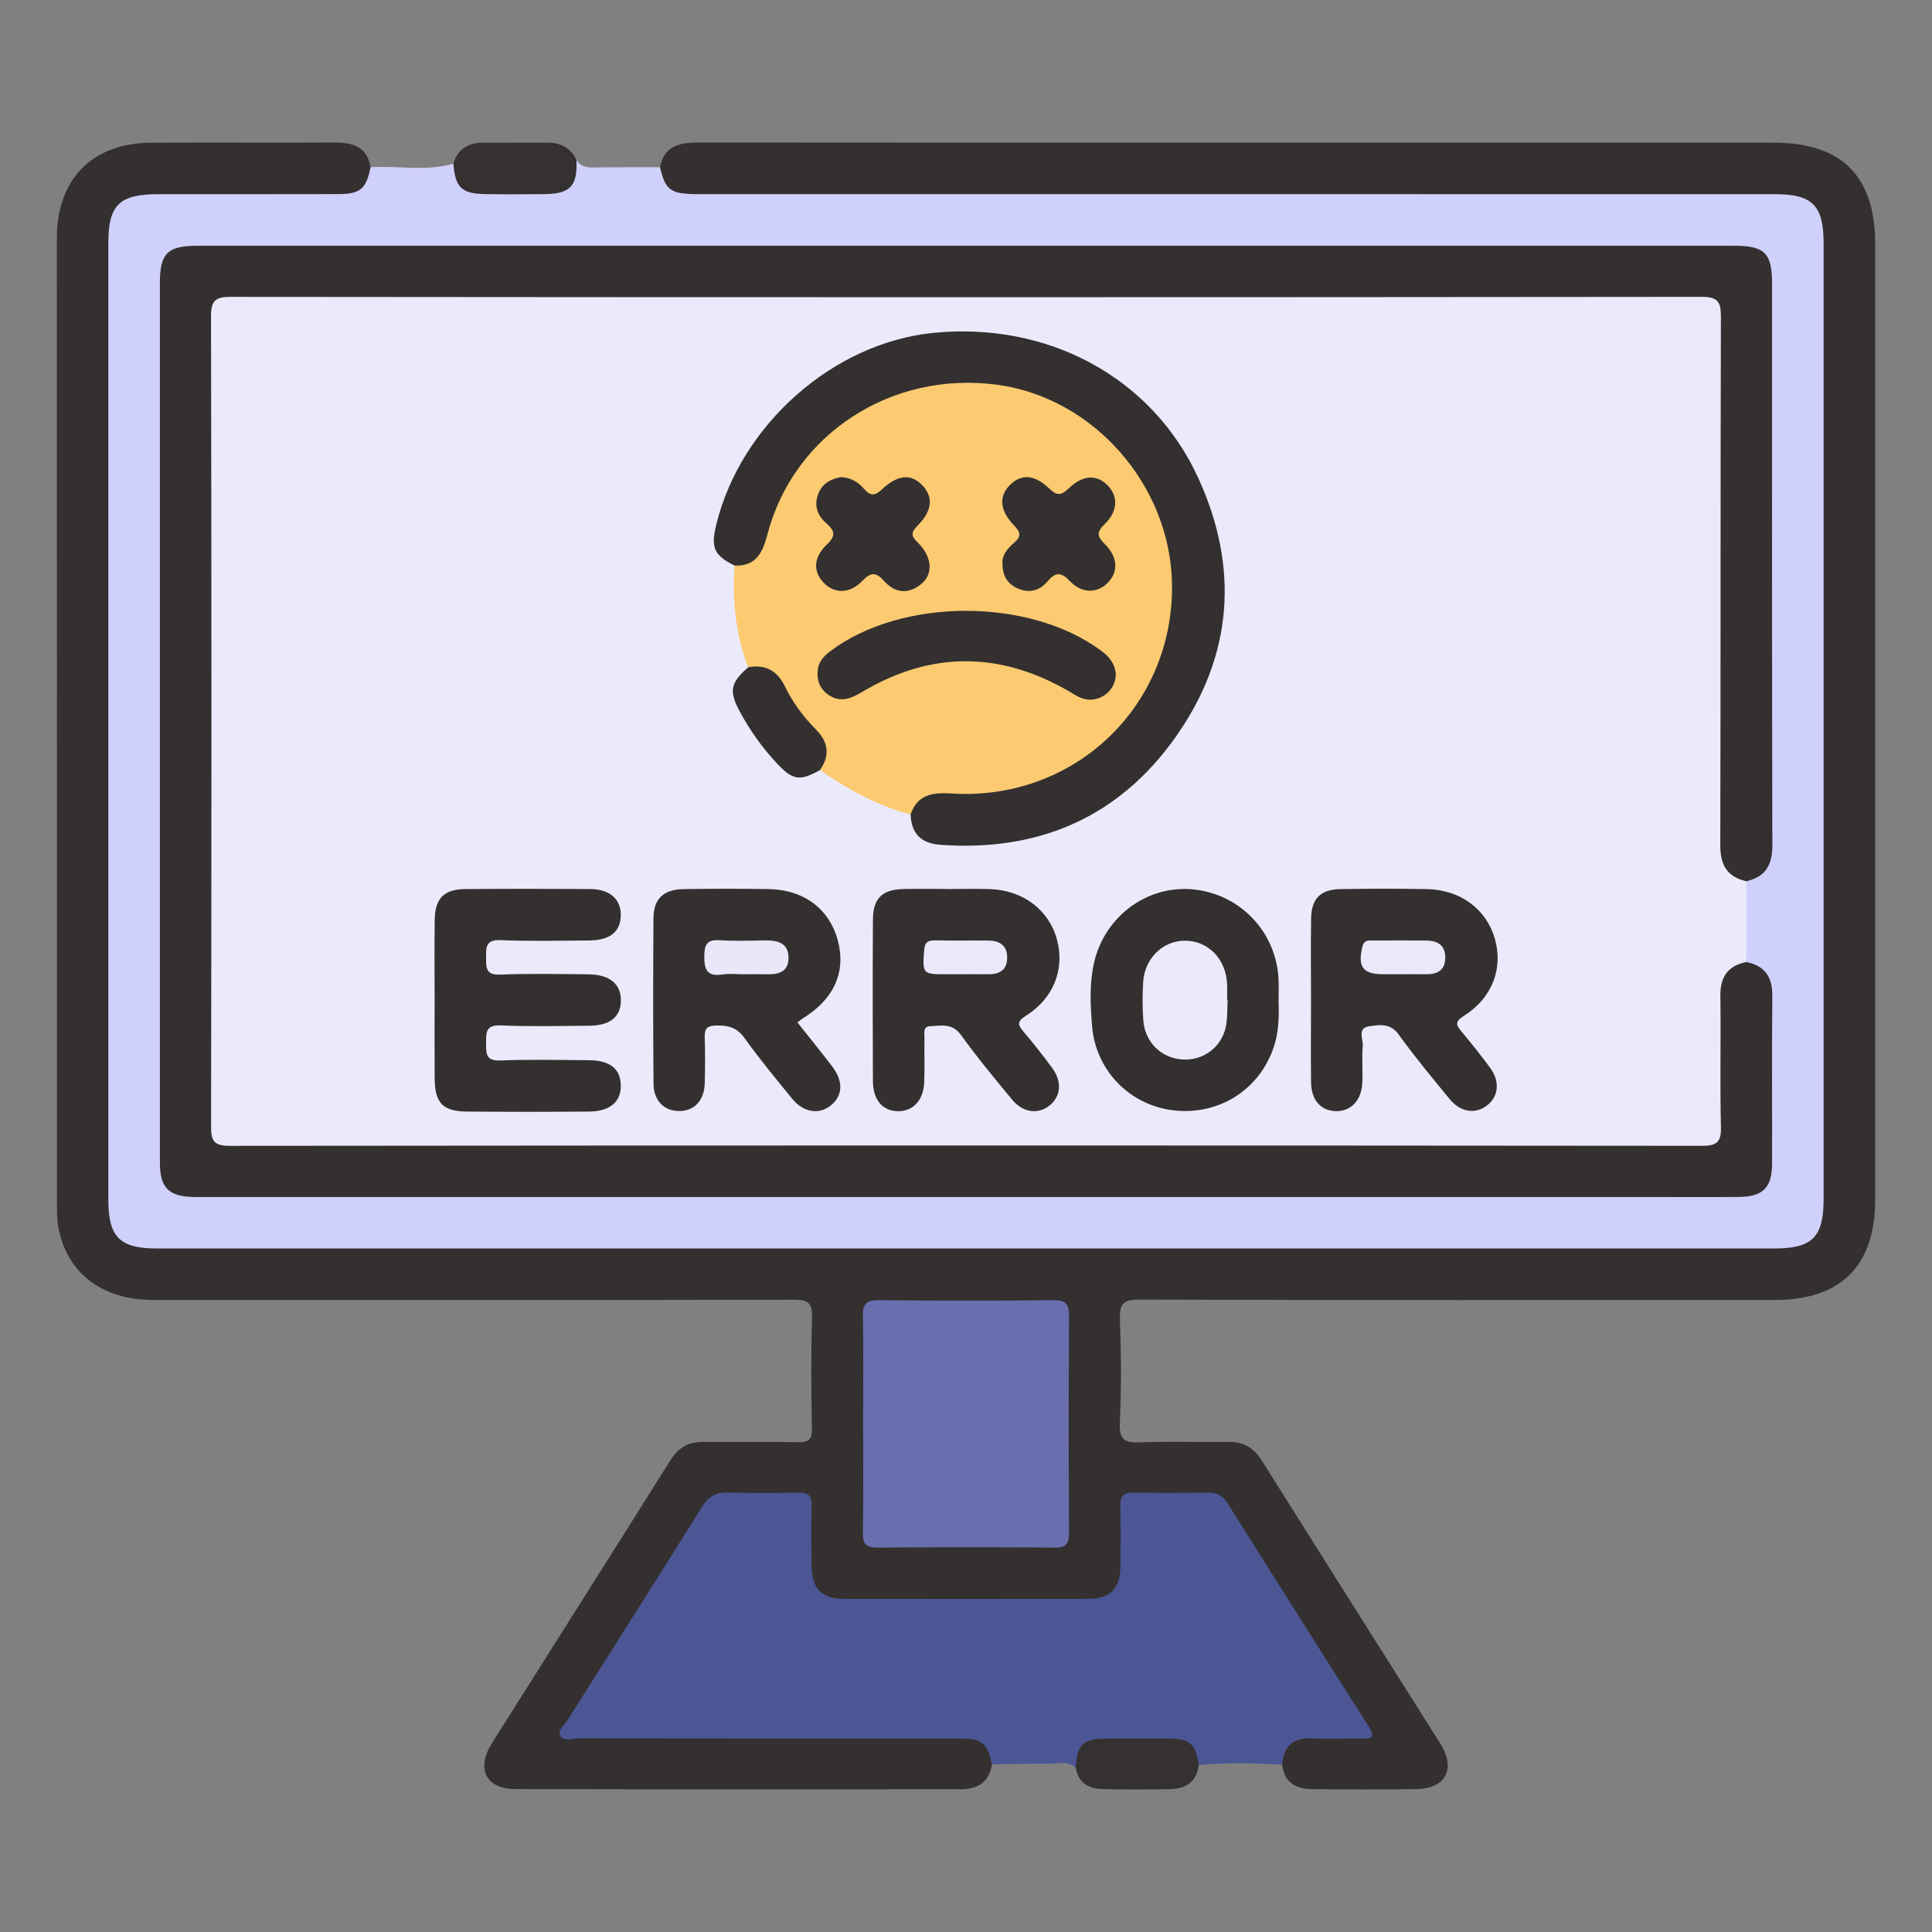 <?xml version="1.0" encoding="utf-8"?>
<!-- Generator: Adobe Illustrator 16.0.0, SVG Export Plug-In . SVG Version: 6.00 Build 0)  -->
<!DOCTYPE svg PUBLIC "-//W3C//DTD SVG 1.1//EN" "http://www.w3.org/Graphics/SVG/1.1/DTD/svg11.dtd">
<svg version="1.1" id="Layer_1" xmlns="http://www.w3.org/2000/svg" xmlns:xlink="http://www.w3.org/1999/xlink" x="0px" y="0px"
	 width="85px" height="85px" viewBox="0 0 85 85" enable-background="new 0 0 85 85" xml:space="preserve">
<rect x="0" y="0" width="85" height="85" fill="#808080" stroke="none"/>
<g>
	<path fill-rule="evenodd" clip-rule="evenodd" fill="#33302F" d="M29.039,7.358c0.187-0.963,0.88-1.088,1.706-1.087
		C39.542,6.28,48.34,6.277,57.138,6.277c6.963,0,13.925,0,20.888,0c3.006,0,4.474,1.466,4.474,4.465
		c0.001,14.006,0.001,28.013,0,42.019c0,2.929-1.5,4.434-4.431,4.435c-9.311,0.002-18.621,0.011-27.932-0.02
		c-0.736-0.002-0.891,0.2-0.865,0.892c0.055,1.509,0.067,3.023-0.005,4.532c-0.035,0.756,0.227,0.886,0.9,0.858
		c1.294-0.052,2.591-0.004,3.886-0.02c0.658-0.009,1.104,0.253,1.459,0.817c2.605,4.155,5.236,8.295,7.848,12.445
		c0.709,1.126,0.254,1.991-1.06,2.014c-1.511,0.025-3.022,0.01-4.534,0.004c-0.729-0.003-1.259-0.274-1.359-1.079
		c-0.141-0.785,0.167-1.236,0.951-1.333c0.616-0.075,1.24-0.021,1.86-0.031c0.837-0.016,0.875-0.067,0.415-0.8
		c-1.509-2.397-3.018-4.797-4.54-7.186c-0.377-0.592-0.733-1.196-1.13-1.776c-0.261-0.383-0.589-0.615-1.068-0.619
		c-0.891-0.007-1.781-0.004-2.671-0.002c-0.471,0.001-0.688,0.217-0.689,0.689c-0.002,0.755,0.021,1.512-0.011,2.266
		c-0.045,1.136-0.58,1.711-1.709,1.722c-3.562,0.034-7.124,0.036-10.686-0.002c-1.076-0.011-1.602-0.589-1.651-1.689
		c-0.034-0.755-0.018-1.512-0.009-2.267c0.006-0.513-0.207-0.735-0.725-0.726c-0.782,0.015-1.566,0.028-2.347-0.004
		c-0.664-0.027-1.12,0.223-1.474,0.786c-1.852,2.947-3.72,5.885-5.568,8.834c-0.445,0.709-0.401,0.771,0.474,0.771
		c5.289,0.004,10.579,0.001,15.868,0.003c0.404,0,0.812-0.028,1.207,0.091c0.652,0.197,0.871,0.578,0.735,1.26
		c-0.12,0.779-0.619,1.093-1.361,1.093c-6.531,0.001-13.062,0.01-19.594-0.007c-1.309-0.003-1.75-0.893-1.038-2.024
		c2.614-4.15,5.245-8.29,7.851-12.444c0.356-0.568,0.811-0.813,1.465-0.806c1.376,0.016,2.754-0.018,4.129,0.016
		c0.495,0.012,0.643-0.123,0.632-0.627c-0.033-1.619-0.045-3.239,0.004-4.857c0.02-0.647-0.177-0.789-0.8-0.788
		c-9.392,0.021-18.784,0.017-28.176,0.012c-2.222-0.001-3.74-1.128-4.163-3.082c-0.079-0.364-0.084-0.749-0.084-1.125
		C2.5,38.817,2.499,24.648,2.501,10.479c0-2.611,1.562-4.189,4.168-4.2c2.699-0.011,5.397,0.004,8.097-0.007
		c0.786-0.003,1.385,0.21,1.54,1.083c0.11,0.733-0.139,1.155-0.797,1.325c-0.343,0.089-0.697,0.071-1.047,0.071
		c-2.294,0.002-4.588,0-6.881,0.001c-0.405,0-0.811-0.005-1.21,0.079c-0.849,0.179-1.258,0.639-1.326,1.496
		c-0.026,0.323-0.015,0.647-0.015,0.971c0,13.628,0,27.257,0,40.885c0,0.297-0.009,0.595,0.011,0.891
		c0.063,0.959,0.548,1.474,1.503,1.598c0.376,0.049,0.755,0.034,1.132,0.034c23.236,0.001,46.471,0.001,69.706,0.001
		c0.136,0,0.271,0,0.405-0.001c1.687-0.021,2.182-0.503,2.183-2.174c0.004-13.872,0.003-27.743,0-41.614
		c0-1.611-0.499-2.109-2.123-2.16c-0.378-0.012-0.756-0.005-1.134-0.005c-15.112,0-30.226,0-45.337-0.001
		c-0.485,0-0.974,0.038-1.452-0.071C29.176,8.508,28.907,8.097,29.039,7.358z"/>
	<path fill-rule="evenodd" clip-rule="evenodd" fill="#D0D0FC" d="M29.039,7.358c0.236,1.017,0.463,1.183,1.668,1.183
		C41.665,8.543,52.622,8.542,63.58,8.542c4.831,0,9.663-0.001,14.494,0c1.675,0.001,2.158,0.492,2.158,2.181
		c0,14.008,0,28.016,0,42.023c0,1.68-0.495,2.182-2.164,2.182c-23.724,0.001-47.448,0.001-71.172,0
		c-1.627,0-2.129-0.507-2.129-2.134c-0.001-14.035,0-28.07,0-42.104c0-1.671,0.484-2.146,2.189-2.147
		c2.646-0.002,5.291,0.005,7.936-0.004c0.968-0.004,1.216-0.229,1.413-1.184c1.213-0.071,2.441,0.196,3.643-0.155
		c0.406,0.974,1.18,1.172,2.142,1.073c0.557-0.058,1.125-0.032,1.686-0.006c0.732,0.034,1.27-0.166,1.4-0.978
		c0.017-0.107,0.095-0.189,0.188-0.25c0.196,0.329,0.509,0.333,0.843,0.329C27.15,7.354,28.094,7.36,29.039,7.358z"/>
	<path fill-rule="evenodd" clip-rule="evenodd" fill="#4C5695" d="M43.639,77.627c-0.194-0.945-0.422-1.136-1.434-1.136
		c-5.585-0.003-11.17,0.001-16.756-0.009c-0.277-0.001-0.665,0.171-0.812-0.133c-0.11-0.229,0.203-0.465,0.342-0.686
		c1.968-3.122,3.953-6.233,5.905-9.365c0.297-0.477,0.634-0.655,1.182-0.635c1.024,0.036,2.05,0.023,3.076,0.005
		c0.417-0.008,0.578,0.143,0.568,0.563c-0.02,0.891-0.014,1.781-0.003,2.671c0.012,0.995,0.443,1.438,1.43,1.441
		c3.589,0.008,7.177,0.008,10.765-0.001c0.938-0.003,1.377-0.455,1.391-1.398c0.014-0.89,0.022-1.781-0.004-2.671
		c-0.014-0.459,0.155-0.617,0.609-0.607c1.079,0.022,2.159,0.018,3.237,0.002c0.39-0.005,0.654,0.121,0.867,0.461
		c2.064,3.284,4.135,6.564,6.221,9.835c0.297,0.465,0.145,0.537-0.307,0.528c-0.728-0.014-1.458,0.025-2.185-0.011
		c-0.842-0.042-1.261,0.341-1.325,1.158c-1.224-0.072-2.446-0.095-3.669,0.013c-0.444-0.821-1.159-1.022-2.033-0.927
		c-0.427,0.047-0.866,0.045-1.293,0.001c-0.935-0.097-1.704,0.085-2.078,1.062c-0.358-0.358-0.81-0.18-1.218-0.189
		C45.291,77.582,44.465,77.615,43.639,77.627z"/>
	<path fill-rule="evenodd" clip-rule="evenodd" fill="#343130" d="M47.333,77.79c0.052-1.056,0.302-1.295,1.376-1.3
		c0.913-0.004,1.825-0.007,2.738,0.001c0.908,0.009,1.158,0.24,1.29,1.163c-0.088,0.761-0.583,1.05-1.279,1.062
		c-0.967,0.017-1.936,0.02-2.903-0.002C47.943,78.701,47.448,78.483,47.333,77.79z"/>
	<path fill-rule="evenodd" clip-rule="evenodd" fill="#343130" d="M25.363,7.039c0.044,1.16-0.268,1.492-1.438,1.502
		c-0.861,0.007-1.723,0.011-2.584-0.001c-1.031-0.014-1.315-0.296-1.393-1.34c0.193-0.665,0.671-0.921,1.325-0.922
		c0.933-0.001,1.866,0.002,2.799-0.001C24.658,6.273,25.105,6.494,25.363,7.039z"/>
	<path fill-rule="evenodd" clip-rule="evenodd" fill="#696EAE" d="M37.974,62.588c0-1.565,0.018-3.131-0.01-4.696
		c-0.01-0.529,0.157-0.694,0.69-0.688c2.563,0.024,5.127,0.024,7.69,0c0.533-0.006,0.694,0.159,0.69,0.688
		c-0.02,3.185-0.02,6.369,0,9.554c0.003,0.5-0.159,0.646-0.649,0.642c-2.591-0.02-5.181-0.02-7.772,0
		c-0.49,0.004-0.658-0.141-0.65-0.642C37.991,65.826,37.974,64.207,37.974,62.588z"/>
	<path fill-rule="evenodd" clip-rule="evenodd" fill="#EBEAFC" d="M76.832,38.77c-0.001,1.185-0.001,2.37-0.002,3.555
		c-0.834,0.699-0.904,1.633-0.879,2.636c0.039,1.511,0.032,3.022,0,4.533c-0.021,0.978-0.227,1.161-1.213,1.199
		c-0.27,0.011-0.54,0.005-0.81,0.005c-20.94,0-41.879,0.001-62.819,0c-2.072,0-2.072-0.001-2.072-2.046c0-11.36,0-22.721,0-34.082
		c0-1.748,0.061-1.81,1.824-1.81c21.102-0.001,42.204,0,63.305,0c0.107,0-0.027,0,0.081,0c1.602,0.007,1.712,0.108,1.713,1.687
		c0.003,7.178,0.007,14.355-0.005,21.533C75.954,37.016,75.898,38.041,76.832,38.77z"/>
	<path fill-rule="evenodd" clip-rule="evenodd" fill="#33302F" d="M76.832,38.77c-0.852-0.188-1.148-0.722-1.146-1.583
		c0.02-7.744,0.002-15.488,0.027-23.232c0.002-0.69-0.134-0.896-0.87-0.895c-21.559,0.023-43.118,0.022-64.677,0.001
		c-0.713,0-0.884,0.168-0.882,0.882c0.025,11.873,0.023,23.745,0.002,35.618c-0.001,0.657,0.141,0.851,0.83,0.851
		c21.586-0.021,43.172-0.021,64.758-0.001c0.676,0.001,0.856-0.171,0.84-0.841c-0.047-1.915,0.003-3.832-0.025-5.747
		c-0.012-0.835,0.322-1.333,1.142-1.498c0.82,0.164,1.152,0.663,1.144,1.497c-0.024,2.456-0.005,4.912-0.011,7.367
		c-0.003,1.065-0.391,1.458-1.47,1.471c-1.295,0.014-2.591,0.003-3.886,0.003c-21.156,0-42.312,0-63.468,0
		c-0.216,0-0.432,0.005-0.648-0.001c-1.071-0.029-1.455-0.412-1.456-1.485c-0.004-4.642-0.002-9.283-0.002-13.925
		c0-8.257,0-16.515,0-24.772c0-1.342,0.324-1.668,1.673-1.668c22.532-0.001,45.064-0.001,67.596,0c1.341,0,1.661,0.328,1.661,1.682
		c0,8.23-0.008,16.461,0.012,24.691C77.979,38.043,77.684,38.579,76.832,38.77z"/>
	<path fill-rule="evenodd" clip-rule="evenodd" fill="#FCCA71" d="M40.062,35.835c-1.459-0.385-2.758-1.099-3.985-1.956
		c0.184-0.896-0.149-1.599-0.798-2.199c-0.174-0.16-0.325-0.364-0.433-0.577c-0.42-0.833-0.971-1.51-1.927-1.746
		c-0.566-1.443-0.698-2.944-0.603-4.476c0.841-0.365,1.137-1.078,1.411-1.909c1.328-4.031,4.956-6.383,9.255-6.309
		c3.858,0.066,8.393,3.26,8.78,8.585c0.347,4.792-3.077,9.056-7.729,9.795c-0.456,0.072-0.916,0.076-1.372,0.053
		C41.706,35.048,40.779,35.062,40.062,35.835z"/>
	<path fill-rule="evenodd" clip-rule="evenodd" fill="#33302F" d="M40.062,35.835c0.307-0.901,0.988-0.974,1.818-0.923
		c5.383,0.33,9.749-3.828,9.684-9.19c-0.053-4.352-3.435-8.22-7.688-8.794c-4.634-0.625-8.938,2.152-10.104,6.555
		c-0.212,0.802-0.482,1.439-1.456,1.399c-0.906-0.452-1.054-0.788-0.8-1.817c1.082-4.385,5.14-7.972,9.525-8.417
		c5.061-0.514,9.647,1.959,11.672,6.369c1.823,3.972,1.529,7.845-0.988,11.406c-2.501,3.539-6.034,5.059-10.358,4.744
		C40.515,37.104,40.098,36.669,40.062,35.835z"/>
	<path fill-rule="evenodd" clip-rule="evenodd" fill="#33302F" d="M19.121,44.019c0-1.188-0.013-2.375,0.005-3.562
		c0.014-0.93,0.412-1.333,1.336-1.341c1.835-0.016,3.67-0.014,5.505-0.001c0.869,0.006,1.357,0.449,1.345,1.164
		c-0.013,0.717-0.48,1.093-1.391,1.098c-1.295,0.006-2.593,0.042-3.886-0.015c-0.673-0.029-0.653,0.316-0.65,0.786
		c0.002,0.446-0.003,0.756,0.62,0.731c1.293-0.052,2.59-0.024,3.886-0.013c0.935,0.008,1.44,0.435,1.425,1.17
		c-0.014,0.712-0.48,1.086-1.399,1.092c-1.295,0.009-2.592,0.043-3.885-0.014c-0.688-0.029-0.644,0.343-0.645,0.802
		c-0.001,0.445-0.005,0.767,0.624,0.741c1.293-0.051,2.59-0.022,3.885-0.012c0.932,0.007,1.391,0.368,1.416,1.077
		c0.025,0.746-0.46,1.175-1.407,1.183c-1.781,0.015-3.562,0.015-5.343,0c-1.092-0.01-1.431-0.37-1.439-1.485
		C19.114,46.285,19.121,45.151,19.121,44.019z"/>
	<path fill-rule="evenodd" clip-rule="evenodd" fill="#33302F" d="M35.083,44.983c0.528,0.666,1.04,1.292,1.53,1.936
		c0.503,0.66,0.469,1.291-0.065,1.719c-0.517,0.414-1.202,0.308-1.698-0.301c-0.716-0.878-1.44-1.752-2.099-2.672
		c-0.333-0.466-0.723-0.559-1.24-0.548c-0.388,0.009-0.521,0.131-0.507,0.517c0.024,0.674,0.02,1.35,0.002,2.023
		c-0.021,0.757-0.453,1.218-1.111,1.224c-0.664,0.007-1.137-0.446-1.143-1.198c-0.02-2.429-0.019-4.858-0.002-7.286
		c0.006-0.856,0.443-1.268,1.326-1.281c1.241-0.019,2.482-0.019,3.724,0c1.567,0.023,2.689,0.867,3.062,2.268
		c0.366,1.373-0.171,2.574-1.52,3.405C35.274,44.829,35.214,44.883,35.083,44.983z"/>
	<path fill-rule="evenodd" clip-rule="evenodd" fill="#33302F" d="M41.696,39.114c0.62,0,1.241-0.019,1.861,0.003
		c1.456,0.051,2.595,0.919,2.945,2.22c0.349,1.293-0.136,2.573-1.36,3.348c-0.409,0.259-0.367,0.401-0.109,0.707
		c0.436,0.514,0.854,1.045,1.254,1.587c0.446,0.604,0.393,1.251-0.105,1.655c-0.496,0.403-1.169,0.327-1.641-0.241
		c-0.774-0.935-1.552-1.869-2.258-2.854c-0.393-0.547-0.888-0.408-1.375-0.388c-0.312,0.014-0.232,0.313-0.235,0.512
		c-0.011,0.647,0.014,1.296-0.011,1.942c-0.03,0.803-0.491,1.294-1.159,1.284c-0.668-0.01-1.093-0.495-1.098-1.322
		c-0.011-2.374-0.013-4.75,0.001-7.124c0.005-0.923,0.413-1.309,1.346-1.33c0.647-0.014,1.295-0.002,1.943-0.002
		C41.696,39.112,41.696,39.113,41.696,39.114z"/>
	<path fill-rule="evenodd" clip-rule="evenodd" fill="#33302F" d="M57.679,43.979c0-1.186-0.014-2.372,0.004-3.558
		c0.013-0.884,0.408-1.29,1.286-1.304c1.267-0.021,2.534-0.024,3.801,0c1.471,0.027,2.608,0.867,2.99,2.158
		c0.387,1.308-0.097,2.626-1.353,3.417c-0.429,0.27-0.335,0.417-0.094,0.706c0.431,0.518,0.853,1.044,1.251,1.587
		c0.438,0.598,0.367,1.259-0.14,1.65c-0.509,0.393-1.16,0.306-1.638-0.273c-0.772-0.935-1.546-1.872-2.256-2.854
		c-0.374-0.515-0.858-0.418-1.304-0.353c-0.527,0.079-0.245,0.568-0.271,0.869c-0.045,0.535,0.007,1.078-0.02,1.616
		c-0.039,0.794-0.515,1.273-1.19,1.245c-0.643-0.028-1.054-0.493-1.064-1.268C57.666,46.405,57.679,45.192,57.679,43.979z"/>
	<path fill-rule="evenodd" clip-rule="evenodd" fill="#33302F" d="M56.253,44.084c0.026,0.703-0.001,1.398-0.243,2.072
		c-0.663,1.837-2.425,2.924-4.39,2.693c-1.908-0.225-3.414-1.745-3.573-3.703c-0.073-0.908-0.12-1.832,0.075-2.74
		c0.439-2.034,2.28-3.441,4.293-3.283c2.115,0.167,3.749,1.863,3.837,3.989C56.265,43.437,56.254,43.761,56.253,44.084z"/>
	<path fill-rule="evenodd" clip-rule="evenodd" fill="#33302F" d="M32.918,29.358c0.762-0.14,1.28,0.148,1.62,0.849
		s0.804,1.326,1.353,1.88c0.552,0.556,0.639,1.143,0.185,1.793c-0.889,0.498-1.195,0.452-1.891-0.291
		c-0.647-0.69-1.192-1.454-1.64-2.287C32.064,30.406,32.136,30.034,32.918,29.358z"/>
	<path fill-rule="evenodd" clip-rule="evenodd" fill="#33302F" d="M49.089,29.627c0.028,0.776-0.76,1.355-1.496,1.09
		c-0.175-0.063-0.335-0.168-0.497-0.264c-3.052-1.797-6.11-1.828-9.163-0.012c-0.466,0.277-0.916,0.479-1.427,0.166
		c-0.403-0.247-0.573-0.621-0.532-1.097c0.033-0.384,0.253-0.63,0.545-0.851c3.137-2.373,8.77-2.38,11.943-0.019
		C48.805,28.896,49.042,29.195,49.089,29.627z"/>
	<path fill-rule="evenodd" clip-rule="evenodd" fill="#33302F" d="M36.993,20.993c0.441,0.017,0.758,0.213,1.013,0.506
		c0.254,0.294,0.448,0.355,0.78,0.045c0.733-0.686,1.311-0.71,1.815-0.168c0.46,0.494,0.421,1.104-0.245,1.763
		c-0.41,0.407-0.12,0.567,0.113,0.825c0.561,0.622,0.575,1.341,0.021,1.764c-0.562,0.429-1.123,0.352-1.586-0.158
		c-0.334-0.368-0.556-0.442-0.948-0.029c-0.56,0.59-1.236,0.588-1.706,0.108c-0.482-0.492-0.477-1.122,0.14-1.704
		c0.428-0.404,0.304-0.625-0.053-0.94c-0.396-0.351-0.536-0.795-0.32-1.314C36.206,21.238,36.583,21.069,36.993,20.993z"/>
	<path fill-rule="evenodd" clip-rule="evenodd" fill="#33302F" d="M44.104,24.781c-0.025-0.354,0.219-0.649,0.509-0.896
		c0.321-0.274,0.298-0.463,0.003-0.767c-0.634-0.654-0.676-1.277-0.197-1.766c0.505-0.513,1.088-0.492,1.76,0.157
		c0.344,0.333,0.529,0.272,0.843-0.025c0.628-0.596,1.218-0.617,1.705-0.133c0.473,0.469,0.464,1.14-0.127,1.708
		c-0.373,0.359-0.328,0.543,0.012,0.883c0.583,0.581,0.594,1.239,0.113,1.71c-0.463,0.454-1.127,0.469-1.648-0.081
		c-0.405-0.428-0.647-0.398-1.006,0.023c-0.344,0.405-0.814,0.519-1.317,0.285C44.323,25.68,44.103,25.331,44.104,24.781z"/>
	<path fill-rule="evenodd" clip-rule="evenodd" fill="#E9E8FA" d="M32.694,42.863c-0.295,0-0.597-0.038-0.885,0.007
		c-0.706,0.111-0.836-0.208-0.822-0.849c0.012-0.547,0.186-0.685,0.695-0.654c0.642,0.04,1.289,0.02,1.934,0.007
		c0.562-0.011,1.077,0.086,1.076,0.773c-0.002,0.65-0.5,0.737-1.029,0.718C33.339,42.854,33.017,42.863,32.694,42.863z"/>
	<path fill-rule="evenodd" clip-rule="evenodd" fill="#EAE9FB" d="M42.316,42.863c-0.242,0-0.484,0-0.727,0
		c-0.998-0.001-1.003-0.027-0.932-1.045c0.025-0.361,0.16-0.452,0.491-0.445c0.779,0.017,1.56,0,2.339,0.008
		c0.5,0.005,0.833,0.22,0.824,0.769c-0.009,0.565-0.373,0.72-0.866,0.714C43.069,42.858,42.693,42.862,42.316,42.863z"/>
	<path fill-rule="evenodd" clip-rule="evenodd" fill="#EAE9FB" d="M61.591,42.863c-0.242,0-0.484,0-0.727,0
		c-0.904-0.001-1.138-0.325-0.926-1.208c0.075-0.314,0.274-0.275,0.482-0.276c0.78-0.003,1.561-0.006,2.341,0.001
		c0.501,0.005,0.833,0.222,0.825,0.769c-0.009,0.564-0.373,0.721-0.866,0.714C62.344,42.858,61.968,42.862,61.591,42.863z"/>
	<path fill-rule="evenodd" clip-rule="evenodd" fill="#EBEAFC" d="M54.012,43.995c-0.025,0.401-0.001,0.813-0.086,1.201
		c-0.196,0.894-0.998,1.469-1.894,1.418c-0.923-0.053-1.652-0.744-1.73-1.704c-0.046-0.56-0.038-1.129-0.008-1.69
		c0.059-1.062,0.879-1.85,1.869-1.833c0.998,0.016,1.768,0.807,1.823,1.882c0.013,0.241,0.002,0.483,0.002,0.726
		C53.996,43.995,54.004,43.995,54.012,43.995z"/>
</g>
</svg>
